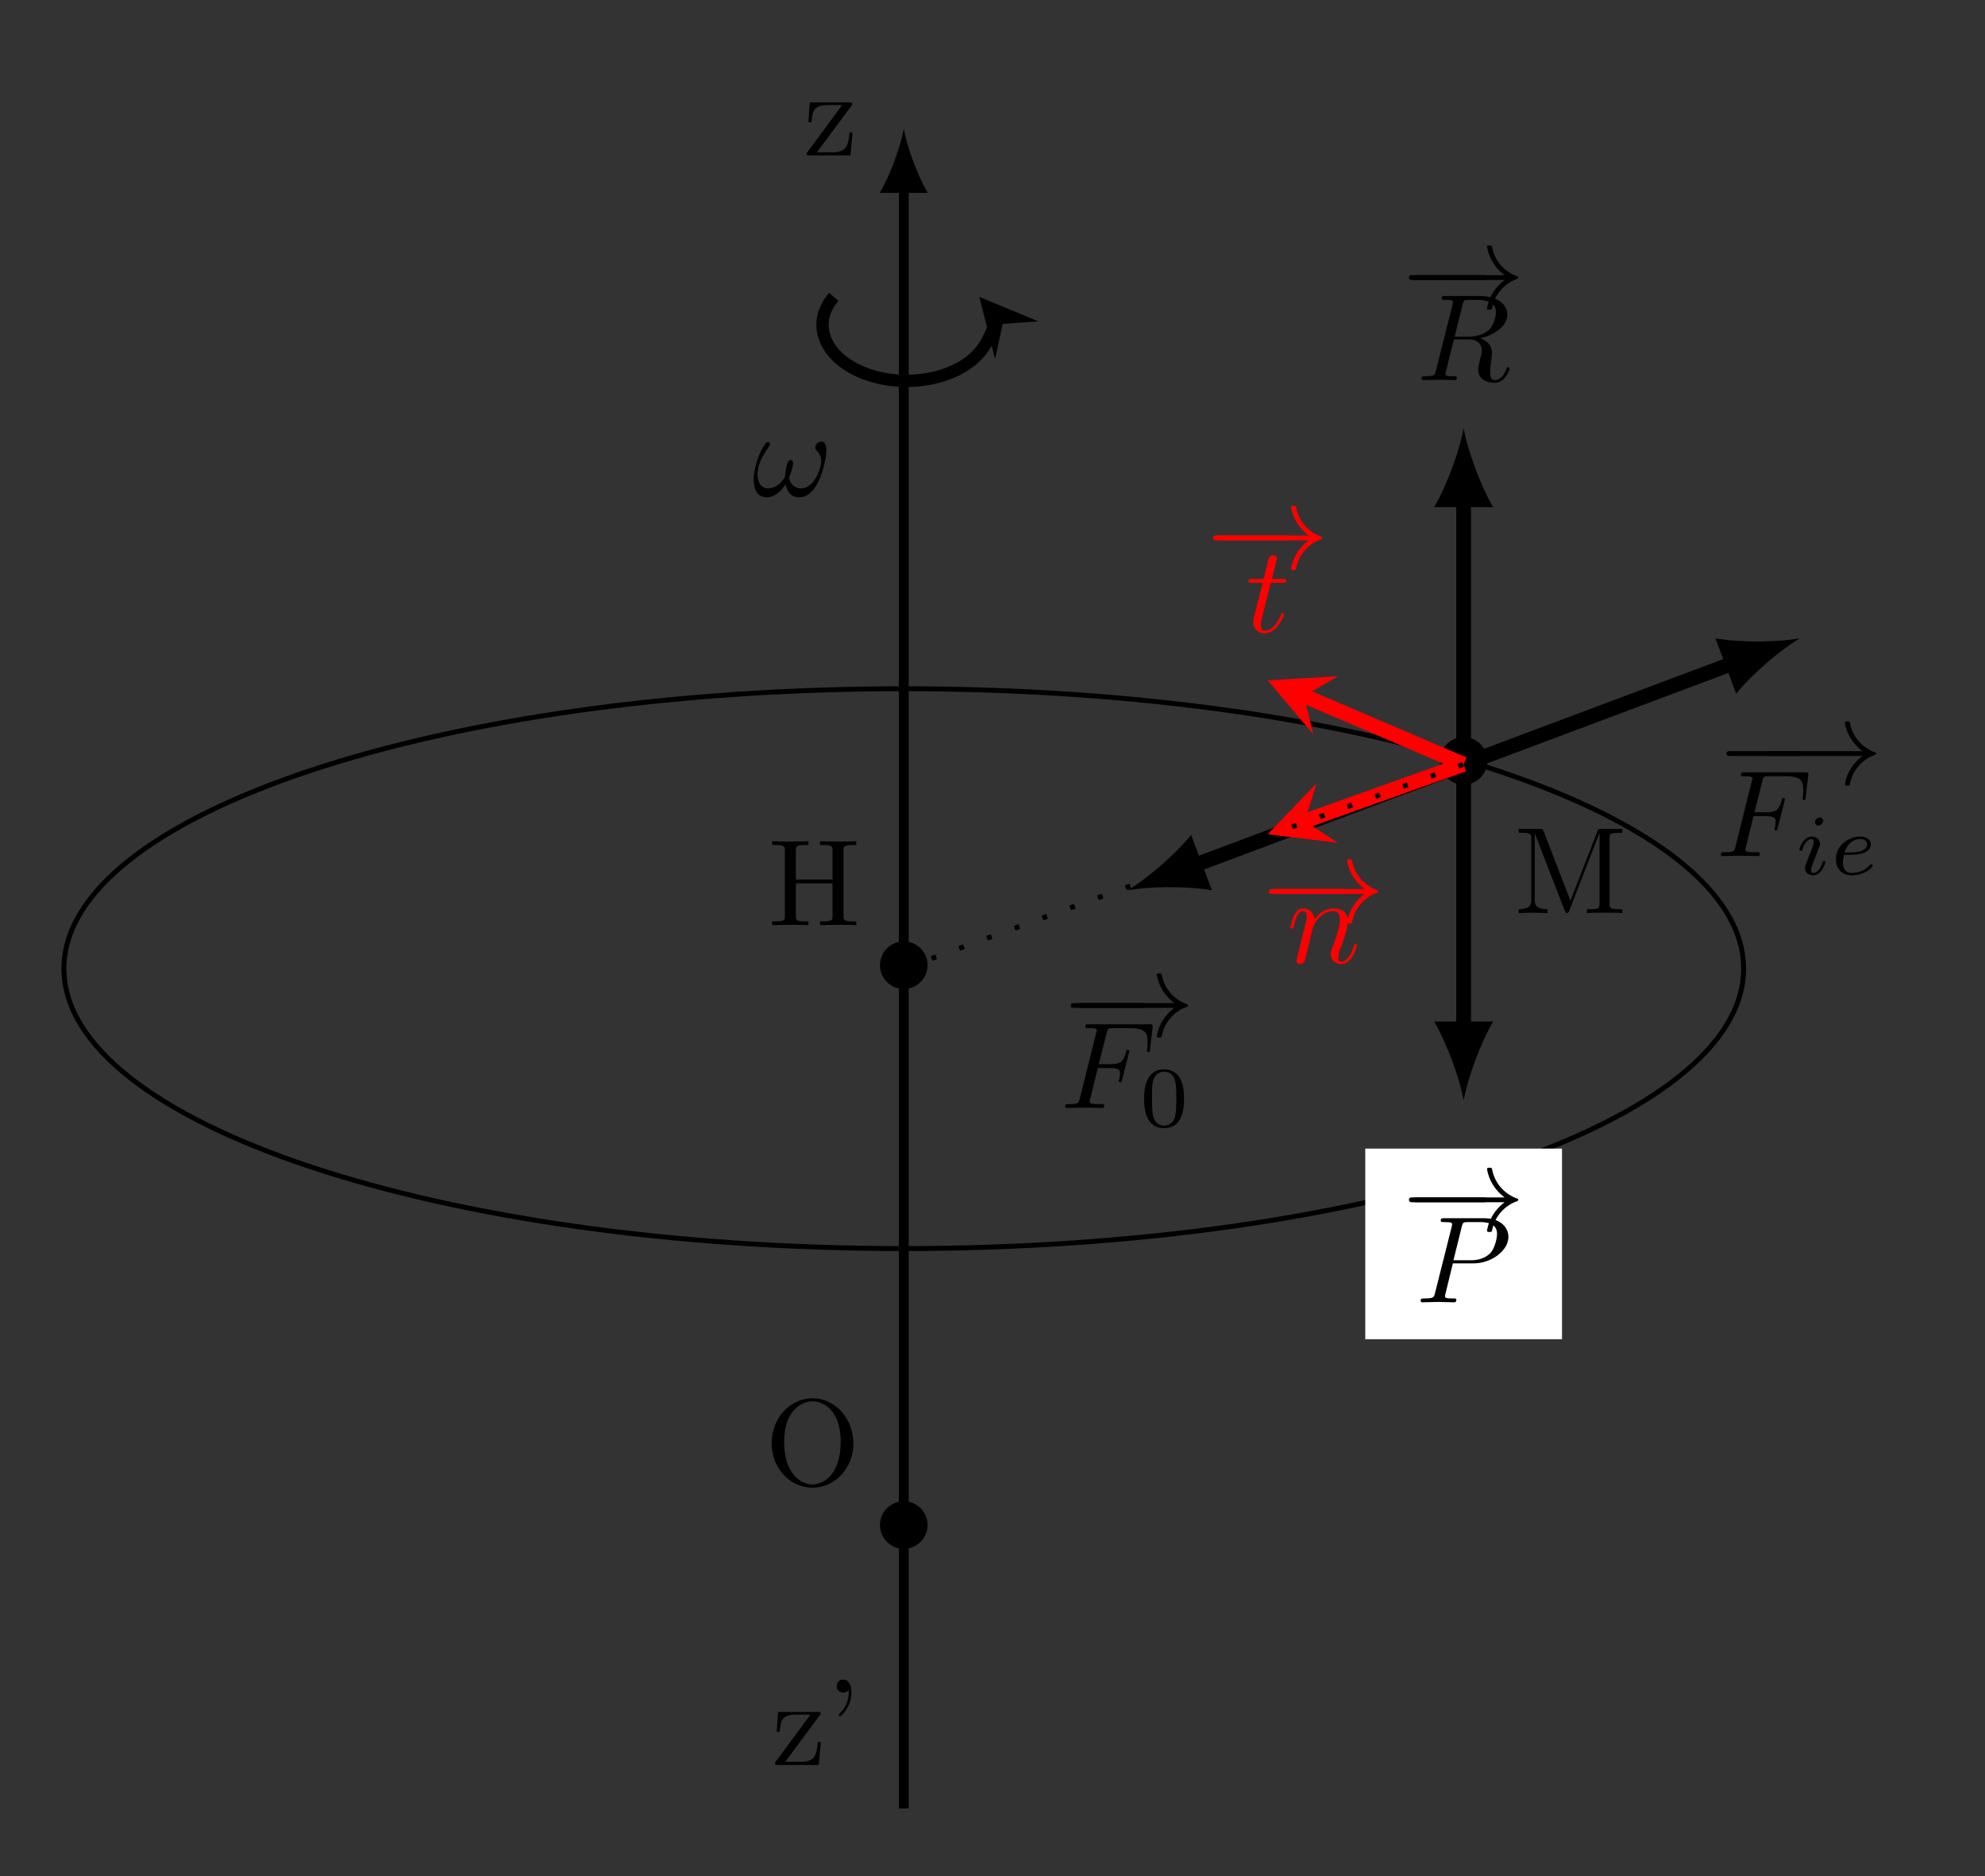 <?xml version="1.0" encoding="UTF-8"?>
<!-- Converted by misc2svg (http://www.network-science.de/tools/misc2svg/) -->
<svg xmlns="http://www.w3.org/2000/svg" xmlns:xlink="http://www.w3.org/1999/xlink" width="201pt" height="190pt" viewBox="0 0 201 190" version="1.1">
<rect x="0" y="0" width="201" height="190" fill="#333333" stroke="none"/>
<g id="misc2svg">
<path style="fill:none;stroke-width:0.399;stroke-linecap:butt;stroke-linejoin:miter;stroke:rgb(0%,0%,0%);stroke-opacity:1;stroke-miterlimit:10;" d="M 68.035 0.003 C 68.035 12.525 37.572 22.678 0.001 22.678 C -37.575 22.678 -68.034 12.525 -68.034 0.003 C -68.034 -12.525 -37.575 -22.678 0.001 -22.678 C 37.572 -22.678 68.035 -12.525 68.035 0.003 Z M 68.035 0.003 " transform="matrix(1.25,0,0,-1.25,91.515,98.097)"/>
<path style="fill:none;stroke-width:0.797;stroke-linecap:butt;stroke-linejoin:miter;stroke:rgb(0%,0%,0%);stroke-opacity:1;stroke-miterlimit:10;" d="M 0.001 -68.034 L 0.001 63.369 " transform="matrix(1.25,0,0,-1.25,91.515,98.097)"/>
<path style=" stroke:none;fill-rule:nonzero;fill:rgb(0%,0%,0%);fill-opacity:1;" d="M 91.516 13.055 C 91.191 14.785 90.219 17.586 89.086 19.531 L 93.945 19.531 C 92.812 17.586 91.84 14.785 91.516 13.055 "/>
<path style=" stroke:none;fill-rule:nonzero;fill:rgb(0%,0%,0%);fill-opacity:1;" d="M 86.332 13.414 L 86.02 13.414 C 85.902 14.879 85.648 15.426 84.203 15.426 L 82.719 15.426 L 86.195 10.738 C 86.312 10.602 86.312 10.582 86.312 10.523 C 86.312 10.367 86.195 10.367 85.98 10.367 L 81.996 10.367 L 81.859 12.379 L 82.172 12.379 C 82.25 11.109 82.484 10.641 83.852 10.641 L 85.277 10.641 L 81.801 15.348 C 81.684 15.484 81.684 15.504 81.684 15.562 C 81.684 15.738 81.762 15.738 81.996 15.738 L 86.117 15.738 L 86.332 13.414 Z M 86.332 13.414 "/>
<path style=" stroke:none;fill-rule:nonzero;fill:rgb(0%,0%,0%);fill-opacity:1;" d="M 93.93 154.434 C 93.93 153.105 92.816 152.031 91.527 152.031 C 90.16 152.031 89.105 153.145 89.105 154.434 C 89.105 155.781 90.199 156.855 91.508 156.855 C 92.855 156.855 93.93 155.742 93.93 154.434 Z M 93.93 154.434 "/>
<path style=" stroke:none;fill-rule:nonzero;fill:rgb(0%,0%,0%);fill-opacity:1;" d="M 86.414 146.172 C 86.414 143.633 84.539 141.602 82.273 141.602 C 80.027 141.602 78.133 143.594 78.133 146.172 C 78.133 148.73 80.047 150.664 82.273 150.664 C 84.539 150.664 86.414 148.691 86.414 146.172 Z M 85.125 145.996 C 85.125 149.297 83.426 150.332 82.273 150.332 C 81.082 150.332 79.402 149.238 79.402 145.996 C 79.402 142.773 81.238 141.914 82.273 141.914 C 83.348 141.914 85.125 142.793 85.125 145.996 Z M 85.125 145.996 "/>
<path style=" stroke:none;fill-rule:nonzero;fill:rgb(0%,0%,0%);fill-opacity:1;" d="M 83.121 176.414 L 82.809 176.414 C 82.691 177.879 82.438 178.426 80.992 178.426 L 79.508 178.426 L 82.984 173.738 C 83.102 173.602 83.102 173.582 83.102 173.523 C 83.102 173.367 82.984 173.367 82.77 173.367 L 78.785 173.367 L 78.648 175.379 L 78.961 175.379 C 79.039 174.109 79.273 173.641 80.641 173.641 L 82.066 173.641 L 78.59 178.348 C 78.473 178.484 78.473 178.504 78.473 178.562 C 78.473 178.738 78.551 178.738 78.785 178.738 L 82.906 178.738 L 83.121 176.414 Z M 83.121 176.414 "/>
<path style=" stroke:none;fill-rule:nonzero;fill:rgb(0%,0%,0%);fill-opacity:1;" d="M 86.215 171.395 C 86.215 170.652 85.922 170.086 85.395 170.086 C 84.945 170.086 84.73 170.418 84.73 170.75 C 84.73 171.082 84.945 171.414 85.395 171.414 C 85.629 171.414 85.805 171.277 85.883 171.219 C 85.902 171.18 85.922 171.18 85.922 171.18 C 85.922 171.18 85.941 171.355 85.941 171.395 C 85.941 171.805 85.863 172.703 85.082 173.465 C 84.926 173.621 84.926 173.641 84.926 173.68 C 84.926 173.758 84.984 173.816 85.043 173.816 C 85.18 173.816 86.215 172.879 86.215 171.395 Z M 86.215 171.395 "/>
<path style=" stroke:none;fill-rule:nonzero;fill:rgb(0%,0%,0%);fill-opacity:1;" d="M 150.621 77.047 C 150.621 75.719 149.508 74.645 148.219 74.645 C 146.852 74.645 145.797 75.758 145.797 77.047 C 145.797 78.395 146.891 79.469 148.199 79.469 C 149.547 79.469 150.621 78.355 150.621 77.047 Z M 150.621 77.047 "/>
<path style=" stroke:none;fill-rule:nonzero;fill:rgb(0%,0%,0%);fill-opacity:1;" d="M 164.273 92.465 L 164.273 92.074 L 163.961 92.074 C 163.004 92.074 162.984 91.938 162.984 91.488 L 162.984 84.926 C 162.984 84.477 163.004 84.34 163.961 84.34 L 164.273 84.34 L 164.273 83.949 L 162.164 83.949 C 161.832 83.949 161.832 83.969 161.754 84.184 L 159.02 91.215 L 156.324 84.223 C 156.207 83.949 156.168 83.949 155.875 83.949 L 153.785 83.949 L 153.785 84.34 L 154.078 84.34 C 155.035 84.34 155.055 84.477 155.055 84.926 L 155.055 91.156 C 155.055 91.488 155.055 92.074 153.785 92.074 L 153.785 92.465 L 155.23 92.426 L 156.695 92.465 L 156.695 92.074 C 155.406 92.074 155.406 91.488 155.406 91.156 L 155.406 84.438 L 155.426 84.438 L 158.434 92.191 C 158.492 92.348 158.551 92.465 158.668 92.465 C 158.805 92.465 158.844 92.367 158.902 92.23 L 161.969 84.34 L 161.969 84.34 L 161.969 91.488 C 161.969 91.938 161.949 92.074 160.992 92.074 L 160.699 92.074 L 160.699 92.465 C 161.148 92.426 162.008 92.426 162.496 92.426 C 162.965 92.426 163.805 92.426 164.273 92.465 Z M 164.273 92.465 "/>
<path style=" stroke:none;fill-rule:nonzero;fill:rgb(0%,0%,0%);fill-opacity:1;" d="M 93.93 97.738 C 93.93 96.41 92.816 95.336 91.527 95.336 C 90.16 95.336 89.105 96.449 89.105 97.738 C 89.105 99.086 90.199 100.16 91.508 100.16 C 92.855 100.16 93.93 99.047 93.93 97.738 Z M 93.93 97.738 "/>
<path style=" stroke:none;fill-rule:nonzero;fill:rgb(0%,0%,0%);fill-opacity:1;" d="M 86.703 93.699 L 86.703 93.309 L 86.391 93.309 C 85.434 93.309 85.414 93.172 85.414 92.723 L 85.414 86.16 C 85.414 85.711 85.434 85.574 86.391 85.574 L 86.703 85.574 L 86.703 85.184 C 86.254 85.223 85.336 85.223 84.867 85.223 C 84.398 85.223 83.461 85.223 83.031 85.184 L 83.031 85.574 L 83.324 85.574 C 84.281 85.574 84.301 85.711 84.301 86.16 L 84.301 89.07 L 80.59 89.07 L 80.59 86.16 C 80.59 85.711 80.609 85.574 81.566 85.574 L 81.859 85.574 L 81.859 85.184 C 81.43 85.223 80.512 85.223 80.023 85.223 C 79.555 85.223 78.617 85.223 78.188 85.184 L 78.188 85.574 L 78.48 85.574 C 79.438 85.574 79.477 85.711 79.477 86.16 L 79.477 92.723 C 79.477 93.172 79.438 93.309 78.48 93.309 L 78.188 93.309 L 78.188 93.699 C 78.617 93.66 79.555 93.66 80.023 93.66 C 80.492 93.66 81.43 93.66 81.859 93.699 L 81.859 93.309 L 81.566 93.309 C 80.609 93.309 80.59 93.172 80.59 92.723 L 80.59 89.461 L 84.301 89.461 L 84.301 92.723 C 84.301 93.172 84.281 93.309 83.324 93.309 L 83.031 93.309 L 83.031 93.699 C 83.461 93.66 84.379 93.66 84.848 93.66 C 85.336 93.66 86.254 93.66 86.703 93.699 Z M 86.703 93.699 "/>
<path style="fill:none;stroke-width:0.996;stroke-linecap:butt;stroke-linejoin:miter;stroke:rgb(0%,0%,0%);stroke-opacity:1;stroke-miterlimit:10;" d="M -5.668 54.428 C -7.55 52.256 -6.434 49.481 -3.181 48.231 C 0.079 46.978 4.238 47.722 6.116 49.894 C 7.332 51.294 7.332 53.022 8.01 52.237 " transform="matrix(1.25,0,0,-1.25,91.515,98.097)"/>
<path style=" stroke:none;fill-rule:nonzero;fill:rgb(0%,0%,0%);fill-opacity:1;" d="M 99.16 30.062 L 100.762 36.344 L 101.527 32.805 L 105.141 32.547 "/>
<path style=" stroke:none;fill-rule:nonzero;fill:rgb(0%,0%,0%);fill-opacity:1;" d="M 83.41 47.254 C 83.547 46.707 83.684 46.082 83.684 45.594 C 83.684 45.262 83.625 44.988 83.449 44.832 C 83.371 44.754 83.273 44.715 83.156 44.715 C 83 44.715 82.844 44.793 82.727 44.91 C 82.609 45.047 82.551 45.184 82.551 45.32 C 82.551 45.438 82.59 45.535 82.688 45.633 C 83 45.906 83.156 46.277 83.156 46.727 C 83.156 46.863 83.137 47.039 83.098 47.176 C 82.824 48.309 82.102 49.461 81.105 49.461 C 80.422 49.461 80.012 48.992 79.895 48.348 C 80.051 47.996 80.168 47.625 80.266 47.254 C 80.285 47.137 80.305 47.02 80.305 46.922 C 80.305 46.727 80.246 46.59 80.07 46.59 C 79.836 46.59 79.719 46.902 79.66 47.176 C 79.562 47.566 79.504 47.938 79.484 48.309 C 79.074 48.973 78.488 49.461 77.805 49.461 C 77.043 49.461 76.711 48.836 76.711 48.055 C 76.711 47.801 76.75 47.527 76.809 47.254 C 77.004 46.492 77.453 45.809 77.922 45.145 C 77.961 45.086 77.98 45.027 77.98 44.969 C 77.98 44.91 77.941 44.832 77.863 44.793 C 77.824 44.773 77.805 44.773 77.766 44.773 C 77.688 44.773 77.59 44.812 77.531 44.891 C 77.023 45.594 76.711 46.395 76.516 47.176 C 76.379 47.664 76.32 48.133 76.32 48.582 C 76.32 49.578 76.691 50.359 77.629 50.359 C 78.41 50.359 79.074 49.812 79.543 49.031 C 79.68 49.812 80.109 50.359 80.949 50.359 C 82.238 50.359 83.039 48.758 83.41 47.254 Z M 83.41 47.254 "/>
<path style="fill:none;stroke-width:1.196;stroke-linecap:butt;stroke-linejoin:miter;stroke:rgb(0%,0%,0%);stroke-opacity:1;stroke-miterlimit:10;" d="M 45.354 16.556 L 67.185 24.741 " transform="matrix(1.25,0,0,-1.25,91.515,98.097)"/>
<path style=" stroke:none;fill-rule:nonzero;fill:rgb(0%,0%,0%);fill-opacity:1;" d="M 182.227 64.648 C 180.094 65.023 176.43 65.117 173.703 64.648 L 175.801 70.254 C 177.555 68.105 180.371 65.773 182.227 64.648 "/>
<path style=" stroke:none;fill-rule:nonzero;fill:rgb(0%,0%,0%);fill-opacity:1;" d="M 182.438 76.305 C 182.438 76.07 182.203 76.07 182.027 76.07 L 175.23 76.07 C 175.055 76.07 174.82 76.07 174.82 76.305 C 174.82 76.559 175.055 76.559 175.23 76.559 L 182.027 76.559 C 182.203 76.559 182.438 76.559 182.438 76.305 Z M 182.438 76.305 "/>
<path style=" stroke:none;fill-rule:nonzero;fill:rgb(0%,0%,0%);fill-opacity:1;" d="M 189.973 76.305 C 189.973 76.246 189.914 76.207 189.875 76.188 C 188.527 75.719 187.551 74.566 187.316 73.18 C 187.297 73.121 187.238 73.062 187.18 73.062 L 186.945 73.062 C 186.867 73.062 186.809 73.121 186.809 73.219 C 187.004 74.371 187.668 75.387 188.586 76.07 L 179.152 76.07 C 178.996 76.07 178.898 76.188 178.898 76.305 C 178.898 76.441 178.996 76.559 179.152 76.559 L 188.586 76.559 C 187.668 77.242 187.004 78.258 186.809 79.41 C 186.809 79.508 186.867 79.566 186.945 79.566 L 187.18 79.566 C 187.238 79.566 187.297 79.508 187.316 79.449 C 187.551 78.062 188.527 76.91 189.875 76.441 C 189.914 76.422 189.973 76.383 189.973 76.305 Z M 189.973 76.305 "/>
<path style=" stroke:none;fill-rule:nonzero;fill:rgb(0%,0%,0%);fill-opacity:1;" d="M 182.848 80.719 L 183.102 78.551 C 183.141 78.219 183.082 78.219 182.77 78.219 L 176.656 78.219 C 176.422 78.219 176.285 78.219 176.285 78.473 C 176.285 78.609 176.402 78.609 176.637 78.609 C 177.105 78.609 177.457 78.609 177.457 78.824 C 177.457 78.883 177.457 78.902 177.379 79.137 L 175.738 85.719 C 175.621 86.207 175.602 86.305 174.605 86.305 C 174.391 86.305 174.254 86.305 174.254 86.539 C 174.254 86.695 174.41 86.695 174.449 86.695 L 176.09 86.656 L 177.945 86.695 C 178.062 86.695 178.199 86.695 178.199 86.461 C 178.199 86.363 178.141 86.324 178.141 86.324 C 178.102 86.305 178.062 86.305 177.789 86.305 C 177.516 86.305 177.457 86.305 177.145 86.285 C 176.773 86.246 176.734 86.188 176.734 86.031 C 176.734 86.031 176.734 85.934 176.793 85.758 L 177.555 82.652 L 178.766 82.652 C 179.703 82.652 179.801 82.848 179.801 83.199 C 179.801 83.297 179.801 83.434 179.723 83.824 C 179.684 83.883 179.684 83.961 179.684 83.961 C 179.684 84.059 179.762 84.098 179.82 84.098 C 179.957 84.098 179.957 84.059 180.016 83.844 L 180.699 81.129 C 180.738 80.992 180.738 80.973 180.738 80.934 C 180.738 80.934 180.719 80.797 180.582 80.797 C 180.465 80.797 180.445 80.855 180.406 81.07 C 180.133 82.027 179.859 82.262 178.785 82.262 L 177.652 82.262 L 178.453 79.098 C 178.57 78.648 178.59 78.609 179.137 78.609 L 180.777 78.609 C 182.301 78.609 182.594 79.02 182.594 79.977 C 182.594 80.27 182.594 80.309 182.555 80.66 C 182.535 80.816 182.535 80.836 182.535 80.875 C 182.535 80.934 182.574 81.031 182.691 81.031 C 182.828 81.031 182.828 80.953 182.848 80.719 Z M 182.848 80.719 "/>
<path style=" stroke:none;fill-rule:nonzero;fill:rgb(0%,0%,0%);fill-opacity:1;" d="M 184.625 83.113 C 184.625 82.977 184.508 82.781 184.273 82.781 C 184.039 82.781 183.785 83.016 183.785 83.27 C 183.785 83.406 183.883 83.602 184.137 83.602 C 184.371 83.602 184.625 83.348 184.625 83.113 Z M 184.84 87.312 C 184.84 87.195 184.723 87.195 184.703 87.195 C 184.586 87.195 184.566 87.254 184.527 87.352 C 184.332 88.055 183.961 88.406 183.609 88.406 C 183.434 88.406 183.395 88.289 183.395 88.094 C 183.395 87.898 183.453 87.742 183.531 87.547 L 183.805 86.844 L 184.234 85.73 C 184.273 85.652 184.293 85.555 184.293 85.457 C 184.293 85.047 183.941 84.715 183.473 84.715 C 182.594 84.715 182.203 85.906 182.203 86.062 C 182.203 86.16 182.32 86.16 182.359 86.16 C 182.477 86.16 182.477 86.121 182.516 86.023 C 182.73 85.281 183.121 84.969 183.434 84.969 C 183.57 84.969 183.648 85.027 183.648 85.262 C 183.648 85.477 183.609 85.594 183.395 86.141 L 182.848 87.547 C 182.809 87.664 182.77 87.762 182.77 87.918 C 182.77 88.328 183.102 88.641 183.59 88.641 C 184.449 88.641 184.84 87.449 184.84 87.312 Z M 184.84 87.312 "/>
<path style=" stroke:none;fill-rule:nonzero;fill:rgb(0%,0%,0%);fill-opacity:1;" d="M 189.633 87.664 C 189.633 87.605 189.555 87.508 189.477 87.508 C 189.438 87.508 189.418 87.527 189.34 87.605 C 188.656 88.406 187.641 88.406 187.484 88.406 C 186.957 88.406 186.605 88.055 186.605 87.352 C 186.605 87.234 186.605 87.059 186.723 86.57 L 187.27 86.57 C 187.504 86.57 188.207 86.551 188.676 86.395 C 189.32 86.16 189.438 85.75 189.438 85.496 C 189.438 85.008 188.949 84.715 188.363 84.715 C 187.309 84.715 185.902 85.516 185.902 87.02 C 185.902 87.898 186.449 88.641 187.465 88.641 C 188.949 88.641 189.633 87.781 189.633 87.664 Z M 189.066 85.496 C 189.066 86.336 187.582 86.336 187.211 86.336 L 186.781 86.336 C 187.152 85.066 188.109 84.969 188.363 84.969 C 188.734 84.969 189.066 85.164 189.066 85.496 Z M 189.066 85.496 "/>
<path style="fill:none;stroke-width:1.196;stroke-linecap:butt;stroke-linejoin:miter;stroke:rgb(0%,0%,0%);stroke-opacity:1;stroke-miterlimit:10;" d="M 45.354 16.556 L 23.522 8.369 " transform="matrix(1.25,0,0,-1.25,91.515,98.097)"/>
<path style=" stroke:none;fill-rule:nonzero;fill:rgb(0%,0%,0%);fill-opacity:1;" d="M 114.195 90.16 C 116.328 89.785 119.984 89.691 122.719 90.16 L 120.617 84.555 C 118.863 86.703 116.047 89.039 114.195 90.16 "/>
<path style=" stroke:none;fill-rule:nonzero;fill:rgb(0%,0%,0%);fill-opacity:1;" d="M 116.047 101.816 C 116.047 101.582 115.812 101.582 115.637 101.582 L 108.84 101.582 C 108.664 101.582 108.43 101.582 108.43 101.816 C 108.43 102.07 108.664 102.07 108.84 102.07 L 115.637 102.07 C 115.812 102.07 116.047 102.07 116.047 101.816 Z M 116.047 101.816 "/>
<path style=" stroke:none;fill-rule:nonzero;fill:rgb(0%,0%,0%);fill-opacity:1;" d="M 120.297 101.816 C 120.297 101.758 120.238 101.719 120.199 101.699 C 118.852 101.23 117.875 100.078 117.641 98.691 C 117.621 98.633 117.562 98.574 117.504 98.574 L 117.27 98.574 C 117.191 98.574 117.133 98.633 117.133 98.73 C 117.328 99.883 117.992 100.898 118.91 101.582 L 109.477 101.582 C 109.32 101.582 109.223 101.699 109.223 101.816 C 109.223 101.953 109.32 102.07 109.477 102.07 L 118.91 102.07 C 117.992 102.754 117.328 103.77 117.133 104.922 C 117.133 105.02 117.191 105.078 117.27 105.078 L 117.504 105.078 C 117.562 105.078 117.621 105.02 117.641 104.961 C 117.875 103.574 118.852 102.422 120.199 101.953 C 120.238 101.934 120.297 101.895 120.297 101.816 Z M 120.297 101.816 "/>
<path style=" stroke:none;fill-rule:nonzero;fill:rgb(0%,0%,0%);fill-opacity:1;" d="M 116.457 106.23 L 116.711 104.062 C 116.75 103.73 116.691 103.73 116.379 103.73 L 110.266 103.73 C 110.031 103.73 109.895 103.73 109.895 103.984 C 109.895 104.121 110.012 104.121 110.246 104.121 C 110.715 104.121 111.066 104.121 111.066 104.336 C 111.066 104.395 111.066 104.414 110.988 104.648 L 109.348 111.23 C 109.23 111.719 109.211 111.816 108.215 111.816 C 108 111.816 107.863 111.816 107.863 112.051 C 107.863 112.207 108.02 112.207 108.059 112.207 L 109.699 112.168 L 111.555 112.207 C 111.672 112.207 111.809 112.207 111.809 111.973 C 111.809 111.875 111.75 111.836 111.75 111.836 C 111.711 111.816 111.672 111.816 111.398 111.816 C 111.125 111.816 111.066 111.816 110.754 111.797 C 110.383 111.758 110.344 111.699 110.344 111.543 C 110.344 111.543 110.344 111.445 110.402 111.27 L 111.164 108.164 L 112.375 108.164 C 113.312 108.164 113.41 108.359 113.41 108.711 C 113.41 108.809 113.41 108.945 113.332 109.336 C 113.293 109.395 113.293 109.473 113.293 109.473 C 113.293 109.57 113.371 109.609 113.43 109.609 C 113.566 109.609 113.566 109.57 113.625 109.355 L 114.309 106.641 C 114.348 106.504 114.348 106.484 114.348 106.445 C 114.348 106.445 114.328 106.309 114.191 106.309 C 114.074 106.309 114.055 106.367 114.016 106.582 C 113.742 107.539 113.469 107.773 112.395 107.773 L 111.262 107.773 L 112.062 104.609 C 112.18 104.16 112.199 104.121 112.746 104.121 L 114.387 104.121 C 115.91 104.121 116.203 104.531 116.203 105.488 C 116.203 105.781 116.203 105.82 116.164 106.172 C 116.145 106.328 116.145 106.348 116.145 106.387 C 116.145 106.445 116.184 106.543 116.301 106.543 C 116.438 106.543 116.438 106.465 116.457 106.23 Z M 116.457 106.23 "/>
<path style=" stroke:none;fill-rule:nonzero;fill:rgb(0%,0%,0%);fill-opacity:1;" d="M 119.895 111.301 C 119.895 110.344 119.777 109.641 119.387 109.035 C 119.113 108.645 118.566 108.293 117.883 108.293 C 115.852 108.293 115.852 110.676 115.852 111.301 C 115.852 111.926 115.852 114.25 117.883 114.25 C 119.895 114.25 119.895 111.926 119.895 111.301 Z M 119.113 111.184 C 119.113 111.828 119.113 112.473 118.996 113.02 C 118.82 113.82 118.234 113.996 117.883 113.996 C 117.473 113.996 116.945 113.762 116.77 113.059 C 116.652 112.551 116.652 111.828 116.652 111.184 C 116.652 110.539 116.652 109.875 116.77 109.406 C 116.965 108.723 117.512 108.527 117.883 108.527 C 118.352 108.527 118.801 108.82 118.957 109.328 C 119.094 109.797 119.113 110.422 119.113 111.184 Z M 119.113 111.184 "/>
<path style="fill:none;stroke-width:1.196;stroke-linecap:butt;stroke-linejoin:miter;stroke:rgb(0%,0%,0%);stroke-opacity:1;stroke-miterlimit:10;" d="M 45.354 16.556 L 45.354 38.028 " transform="matrix(1.25,0,0,-1.25,91.515,98.097)"/>
<path style=" stroke:none;fill-rule:nonzero;fill:rgb(0%,0%,0%);fill-opacity:1;" d="M 148.207 43.391 C 147.812 45.512 146.617 48.969 145.219 51.359 L 151.195 51.359 C 149.805 48.969 148.609 45.512 148.207 43.391 "/>
<path style=" stroke:none;fill-rule:nonzero;fill:rgb(0%,0%,0%);fill-opacity:1;" d="M 150.633 28.102 C 150.633 27.867 150.398 27.867 150.223 27.867 L 143.426 27.867 C 143.25 27.867 143.016 27.867 143.016 28.102 C 143.016 28.355 143.25 28.355 143.426 28.355 L 150.223 28.355 C 150.398 28.355 150.633 28.355 150.633 28.102 Z M 150.633 28.102 "/>
<path style=" stroke:none;fill-rule:nonzero;fill:rgb(0%,0%,0%);fill-opacity:1;" d="M 153.738 28.102 C 153.738 28.043 153.68 28.004 153.641 27.984 C 152.293 27.516 151.316 26.363 151.082 24.977 C 151.062 24.918 151.004 24.859 150.945 24.859 L 150.711 24.859 C 150.633 24.859 150.574 24.918 150.574 25.016 C 150.77 26.168 151.434 27.184 152.352 27.867 L 142.918 27.867 C 142.762 27.867 142.664 27.984 142.664 28.102 C 142.664 28.238 142.762 28.355 142.918 28.355 L 152.352 28.355 C 151.434 29.039 150.77 30.055 150.574 31.207 C 150.574 31.305 150.633 31.363 150.711 31.363 L 150.945 31.363 C 151.004 31.363 151.062 31.305 151.082 31.246 C 151.316 29.859 152.293 28.707 153.641 28.238 C 153.68 28.219 153.738 28.18 153.738 28.102 Z M 153.738 28.102 "/>
<path style=" stroke:none;fill-rule:nonzero;fill:rgb(0%,0%,0%);fill-opacity:1;" d="M 151.48 31.598 C 151.48 32.027 151.285 32.887 150.797 33.375 C 150.465 33.688 149.82 34.098 148.688 34.098 L 147.301 34.098 L 148.102 30.836 C 148.18 30.543 148.219 30.426 148.453 30.387 C 148.57 30.367 148.961 30.367 149.215 30.367 C 150.094 30.367 151.48 30.367 151.48 31.598 Z M 152.848 37.34 C 152.848 37.184 152.691 37.184 152.691 37.184 C 152.574 37.184 152.555 37.262 152.535 37.359 C 152.223 38.277 151.676 38.492 151.402 38.492 C 150.992 38.492 150.895 38.219 150.895 37.73 C 150.895 37.34 150.973 36.715 151.031 36.305 C 151.051 36.129 151.07 35.895 151.07 35.719 C 151.07 34.762 150.23 34.371 149.898 34.254 C 151.168 33.98 152.633 33.102 152.633 31.852 C 152.633 30.777 151.52 29.977 149.879 29.977 L 146.344 29.977 C 146.09 29.977 145.973 29.977 145.973 30.23 C 145.973 30.367 146.09 30.367 146.324 30.367 C 146.324 30.367 146.578 30.367 146.793 30.387 C 147.027 30.426 147.125 30.426 147.125 30.602 C 147.125 30.641 147.125 30.68 147.086 30.836 L 145.406 37.516 C 145.289 38.004 145.27 38.102 144.273 38.102 C 144.059 38.102 143.941 38.102 143.941 38.355 C 143.941 38.492 144.117 38.492 144.117 38.492 L 145.68 38.453 L 147.281 38.492 C 147.379 38.492 147.516 38.492 147.516 38.238 C 147.516 38.102 147.418 38.102 147.164 38.102 C 146.715 38.102 146.363 38.102 146.363 37.887 C 146.363 37.809 146.383 37.75 146.402 37.672 L 147.223 34.371 L 148.707 34.371 C 149.84 34.371 150.055 35.074 150.055 35.504 C 150.055 35.68 149.957 36.07 149.879 36.363 C 149.801 36.715 149.684 37.164 149.684 37.418 C 149.684 38.766 151.188 38.766 151.344 38.766 C 152.398 38.766 152.848 37.516 152.848 37.34 Z M 152.848 37.34 "/>
<path style="fill:none;stroke-width:1.196;stroke-linecap:butt;stroke-linejoin:miter;stroke:rgb(0%,0%,0%);stroke-opacity:1;stroke-miterlimit:10;" d="M 45.354 16.556 L 45.354 -4.919 " transform="matrix(1.25,0,0,-1.25,91.515,98.097)"/>
<path style=" stroke:none;fill-rule:nonzero;fill:rgb(0%,0%,0%);fill-opacity:1;" d="M 148.207 111.422 C 148.609 109.297 149.805 105.84 151.195 103.453 L 145.219 103.453 C 146.617 105.84 147.812 109.297 148.207 111.422 "/>
<path style=" stroke:none;fill-rule:nonzero;fill:rgb(100%,100%,100%);fill-opacity:1;" d="M 138.246 135.625 L 158.168 135.625 L 158.168 116.32 L 138.246 116.32 L 138.246 135.625 Z M 138.246 135.625 "/>
<path style=" stroke:none;fill-rule:nonzero;fill:rgb(0%,0%,0%);fill-opacity:1;" d="M 150.633 121.5 C 150.633 121.266 150.398 121.266 150.223 121.266 L 143.426 121.266 C 143.25 121.266 143.016 121.266 143.016 121.5 C 143.016 121.754 143.25 121.754 143.426 121.754 L 150.223 121.754 C 150.398 121.754 150.633 121.754 150.633 121.5 Z M 150.633 121.5 "/>
<path style=" stroke:none;fill-rule:nonzero;fill:rgb(0%,0%,0%);fill-opacity:1;" d="M 153.738 121.5 C 153.738 121.441 153.68 121.402 153.641 121.383 C 152.293 120.914 151.316 119.762 151.082 118.375 C 151.062 118.316 151.004 118.258 150.945 118.258 L 150.711 118.258 C 150.633 118.258 150.574 118.316 150.574 118.414 C 150.77 119.566 151.434 120.582 152.352 121.266 L 142.918 121.266 C 142.762 121.266 142.664 121.383 142.664 121.5 C 142.664 121.637 142.762 121.754 142.918 121.754 L 152.352 121.754 C 151.434 122.438 150.77 123.453 150.574 124.605 C 150.574 124.703 150.633 124.762 150.711 124.762 L 150.945 124.762 C 151.004 124.762 151.062 124.703 151.082 124.645 C 151.316 123.258 152.293 122.105 153.641 121.637 C 153.68 121.617 153.738 121.578 153.738 121.5 Z M 153.738 121.5 "/>
<path style=" stroke:none;fill-rule:nonzero;fill:rgb(0%,0%,0%);fill-opacity:1;" d="M 152.742 125.266 C 152.742 124.289 151.922 123.371 150.281 123.371 L 146.258 123.371 C 146.023 123.371 145.887 123.371 145.887 123.605 C 145.887 123.762 145.984 123.762 146.238 123.762 C 146.395 123.762 146.629 123.781 146.766 123.781 C 146.98 123.82 147.039 123.84 147.039 123.996 C 147.039 124.035 147.039 124.074 147 124.23 L 145.32 130.91 C 145.203 131.398 145.184 131.496 144.188 131.496 C 143.992 131.496 143.855 131.496 143.855 131.73 C 143.855 131.887 143.992 131.887 144.031 131.887 L 145.613 131.848 L 146.414 131.867 C 146.688 131.867 146.961 131.887 147.215 131.887 C 147.312 131.887 147.469 131.887 147.469 131.633 C 147.469 131.496 147.352 131.496 147.117 131.496 C 146.668 131.496 146.316 131.496 146.316 131.281 C 146.316 131.203 146.336 131.145 146.355 131.066 L 147.117 127.941 L 149.246 127.941 C 151.004 127.941 152.742 126.652 152.742 125.266 Z M 151.59 124.953 C 151.59 125.441 151.336 126.516 150.848 126.965 C 150.223 127.531 149.48 127.629 148.934 127.629 L 147.176 127.629 L 148.016 124.23 C 148.133 123.801 148.152 123.762 148.699 123.762 L 149.891 123.762 C 150.926 123.762 151.59 124.094 151.59 124.953 Z M 151.59 124.953 "/>
<path style="fill:none;stroke-width:1.196;stroke-linecap:butt;stroke-linejoin:miter;stroke:rgb(100%,0%,0%);stroke-opacity:1;stroke-miterlimit:10;" d="M 45.354 16.556 L 32.419 22.1 " transform="matrix(1.25,0,0,-1.25,91.515,98.097)"/>
<path style=" stroke:none;fill-rule:nonzero;fill:rgb(100%,0%,0%);fill-opacity:1;" d="M 128.363 68.902 L 132.984 74.359 L 132.039 70.473 L 135.504 68.48 "/>
<path style=" stroke:none;fill-rule:nonzero;fill:rgb(100%,0%,0%);fill-opacity:1;" d="M 130.793 54.465 C 130.793 54.23 130.559 54.23 130.383 54.23 L 123.586 54.23 C 123.41 54.23 123.176 54.23 123.176 54.465 C 123.176 54.719 123.41 54.719 123.586 54.719 L 130.383 54.719 C 130.559 54.719 130.793 54.719 130.793 54.465 Z M 130.793 54.465 "/>
<path style=" stroke:none;fill-rule:nonzero;fill:rgb(100%,0%,0%);fill-opacity:1;" d="M 133.895 54.465 C 133.895 54.406 133.836 54.367 133.797 54.348 C 132.449 53.879 131.473 52.727 131.238 51.34 C 131.219 51.281 131.16 51.223 131.102 51.223 L 130.867 51.223 C 130.789 51.223 130.73 51.281 130.73 51.379 C 130.926 52.531 131.59 53.547 132.508 54.23 L 123.074 54.23 C 122.918 54.23 122.82 54.348 122.82 54.465 C 122.82 54.602 122.918 54.719 123.074 54.719 L 132.508 54.719 C 131.59 55.402 130.926 56.418 130.73 57.57 C 130.73 57.668 130.789 57.727 130.867 57.727 L 131.102 57.727 C 131.16 57.727 131.219 57.668 131.238 57.609 C 131.473 56.223 132.449 55.07 133.797 54.602 C 133.836 54.582 133.895 54.543 133.895 54.465 Z M 133.895 54.465 "/>
<path style=" stroke:none;fill-rule:nonzero;fill:rgb(100%,0%,0%);fill-opacity:1;" d="M 130.023 62.227 C 130.023 62.09 129.926 62.09 129.887 62.09 C 129.77 62.09 129.75 62.129 129.691 62.266 C 129.164 63.574 128.5 63.867 128.07 63.867 C 127.816 63.867 127.68 63.711 127.68 63.301 C 127.68 62.988 127.719 62.91 127.758 62.695 L 128.676 59.023 L 129.848 59.023 C 130.102 59.023 130.238 59.023 130.238 58.77 C 130.238 58.633 130.102 58.633 129.887 58.633 L 128.793 58.633 C 129.242 56.855 129.301 56.621 129.301 56.543 C 129.301 56.328 129.145 56.211 128.93 56.211 C 128.891 56.211 128.539 56.211 128.441 56.66 L 127.953 58.633 L 126.781 58.633 C 126.527 58.633 126.41 58.633 126.41 58.867 C 126.41 59.023 126.508 59.023 126.762 59.023 L 127.855 59.023 C 126.957 62.559 126.898 62.773 126.898 62.988 C 126.898 63.672 127.367 64.141 128.051 64.141 C 129.32 64.141 130.023 62.324 130.023 62.227 Z M 130.023 62.227 "/>
<path style="fill:none;stroke-width:1.196;stroke-linecap:butt;stroke-linejoin:miter;stroke:rgb(100%,0%,0%);stroke-opacity:1;stroke-miterlimit:10;" d="M 45.354 16.556 L 32.491 11.959 " transform="matrix(1.25,0,0,-1.25,91.515,98.097)"/>
<path style=" stroke:none;fill-rule:nonzero;fill:rgb(100%,0%,0%);fill-opacity:1;" d="M 128.363 84.492 L 135.461 85.352 L 132.129 83.148 L 133.312 79.332 "/>
<path style=" stroke:none;fill-rule:nonzero;fill:rgb(100%,0%,0%);fill-opacity:1;" d="M 136.461 90.266 C 136.461 90.031 136.227 90.031 136.051 90.031 L 129.254 90.031 C 129.078 90.031 128.844 90.031 128.844 90.266 C 128.844 90.52 129.078 90.52 129.254 90.52 L 136.051 90.52 C 136.227 90.52 136.461 90.52 136.461 90.266 Z M 136.461 90.266 "/>
<path style=" stroke:none;fill-rule:nonzero;fill:rgb(100%,0%,0%);fill-opacity:1;" d="M 139.562 90.266 C 139.562 90.207 139.504 90.168 139.465 90.148 C 138.117 89.68 137.141 88.527 136.906 87.141 C 136.887 87.082 136.828 87.023 136.77 87.023 L 136.535 87.023 C 136.457 87.023 136.398 87.082 136.398 87.18 C 136.594 88.332 137.258 89.348 138.176 90.031 L 128.742 90.031 C 128.586 90.031 128.488 90.148 128.488 90.266 C 128.488 90.402 128.586 90.52 128.742 90.52 L 138.176 90.52 C 137.258 91.203 136.594 92.219 136.398 93.371 C 136.398 93.469 136.457 93.527 136.535 93.527 L 136.77 93.527 C 136.828 93.527 136.887 93.469 136.906 93.41 C 137.141 92.023 138.117 90.871 139.465 90.402 C 139.504 90.383 139.562 90.344 139.562 90.266 Z M 139.562 90.266 "/>
<path style=" stroke:none;fill-rule:nonzero;fill:rgb(100%,0%,0%);fill-opacity:1;" d="M 137.406 95.73 C 137.406 95.594 137.309 95.594 137.27 95.594 C 137.133 95.594 137.133 95.633 137.074 95.828 C 136.82 96.668 136.41 97.371 135.805 97.371 C 135.59 97.371 135.512 97.254 135.512 96.961 C 135.512 96.648 135.609 96.355 135.727 96.082 C 135.961 95.418 136.488 94.051 136.488 93.328 C 136.488 92.508 135.961 92 135.062 92 C 133.93 92 133.324 92.801 133.109 93.094 C 133.051 92.391 132.543 92 131.957 92 C 131.391 92 131.156 92.488 131.039 92.703 C 130.824 93.133 130.668 93.875 130.668 93.914 C 130.668 94.051 130.805 94.051 130.805 94.051 C 130.941 94.051 130.941 94.031 131.02 93.758 C 131.234 92.879 131.488 92.273 131.938 92.273 C 132.172 92.273 132.309 92.43 132.309 92.84 C 132.309 93.113 132.27 93.25 132.113 93.895 L 131.391 96.766 C 131.352 96.961 131.273 97.254 131.273 97.312 C 131.273 97.527 131.449 97.645 131.645 97.645 C 131.801 97.645 132.016 97.547 132.113 97.293 C 132.113 97.273 132.27 96.688 132.348 96.375 L 132.621 95.262 C 132.68 94.969 132.758 94.695 132.836 94.422 L 132.992 93.797 C 133.168 93.406 133.832 92.273 135.023 92.273 C 135.59 92.273 135.688 92.742 135.688 93.152 C 135.688 93.914 135.082 95.516 134.887 96.043 C 134.77 96.336 134.75 96.492 134.75 96.629 C 134.75 97.215 135.199 97.645 135.785 97.645 C 136.957 97.645 137.406 95.828 137.406 95.73 Z M 137.406 95.73 "/>
<path style="fill:none;stroke-width:0.399;stroke-linecap:butt;stroke-linejoin:miter;stroke:rgb(0%,0%,0%);stroke-opacity:1;stroke-dasharray:0.399,1.993;stroke-miterlimit:10;" d="M 0.001 0.003 L 45.354 16.556 " transform="matrix(1.25,0,0,-1.25,91.515,98.097)"/>
</g>
</svg>
